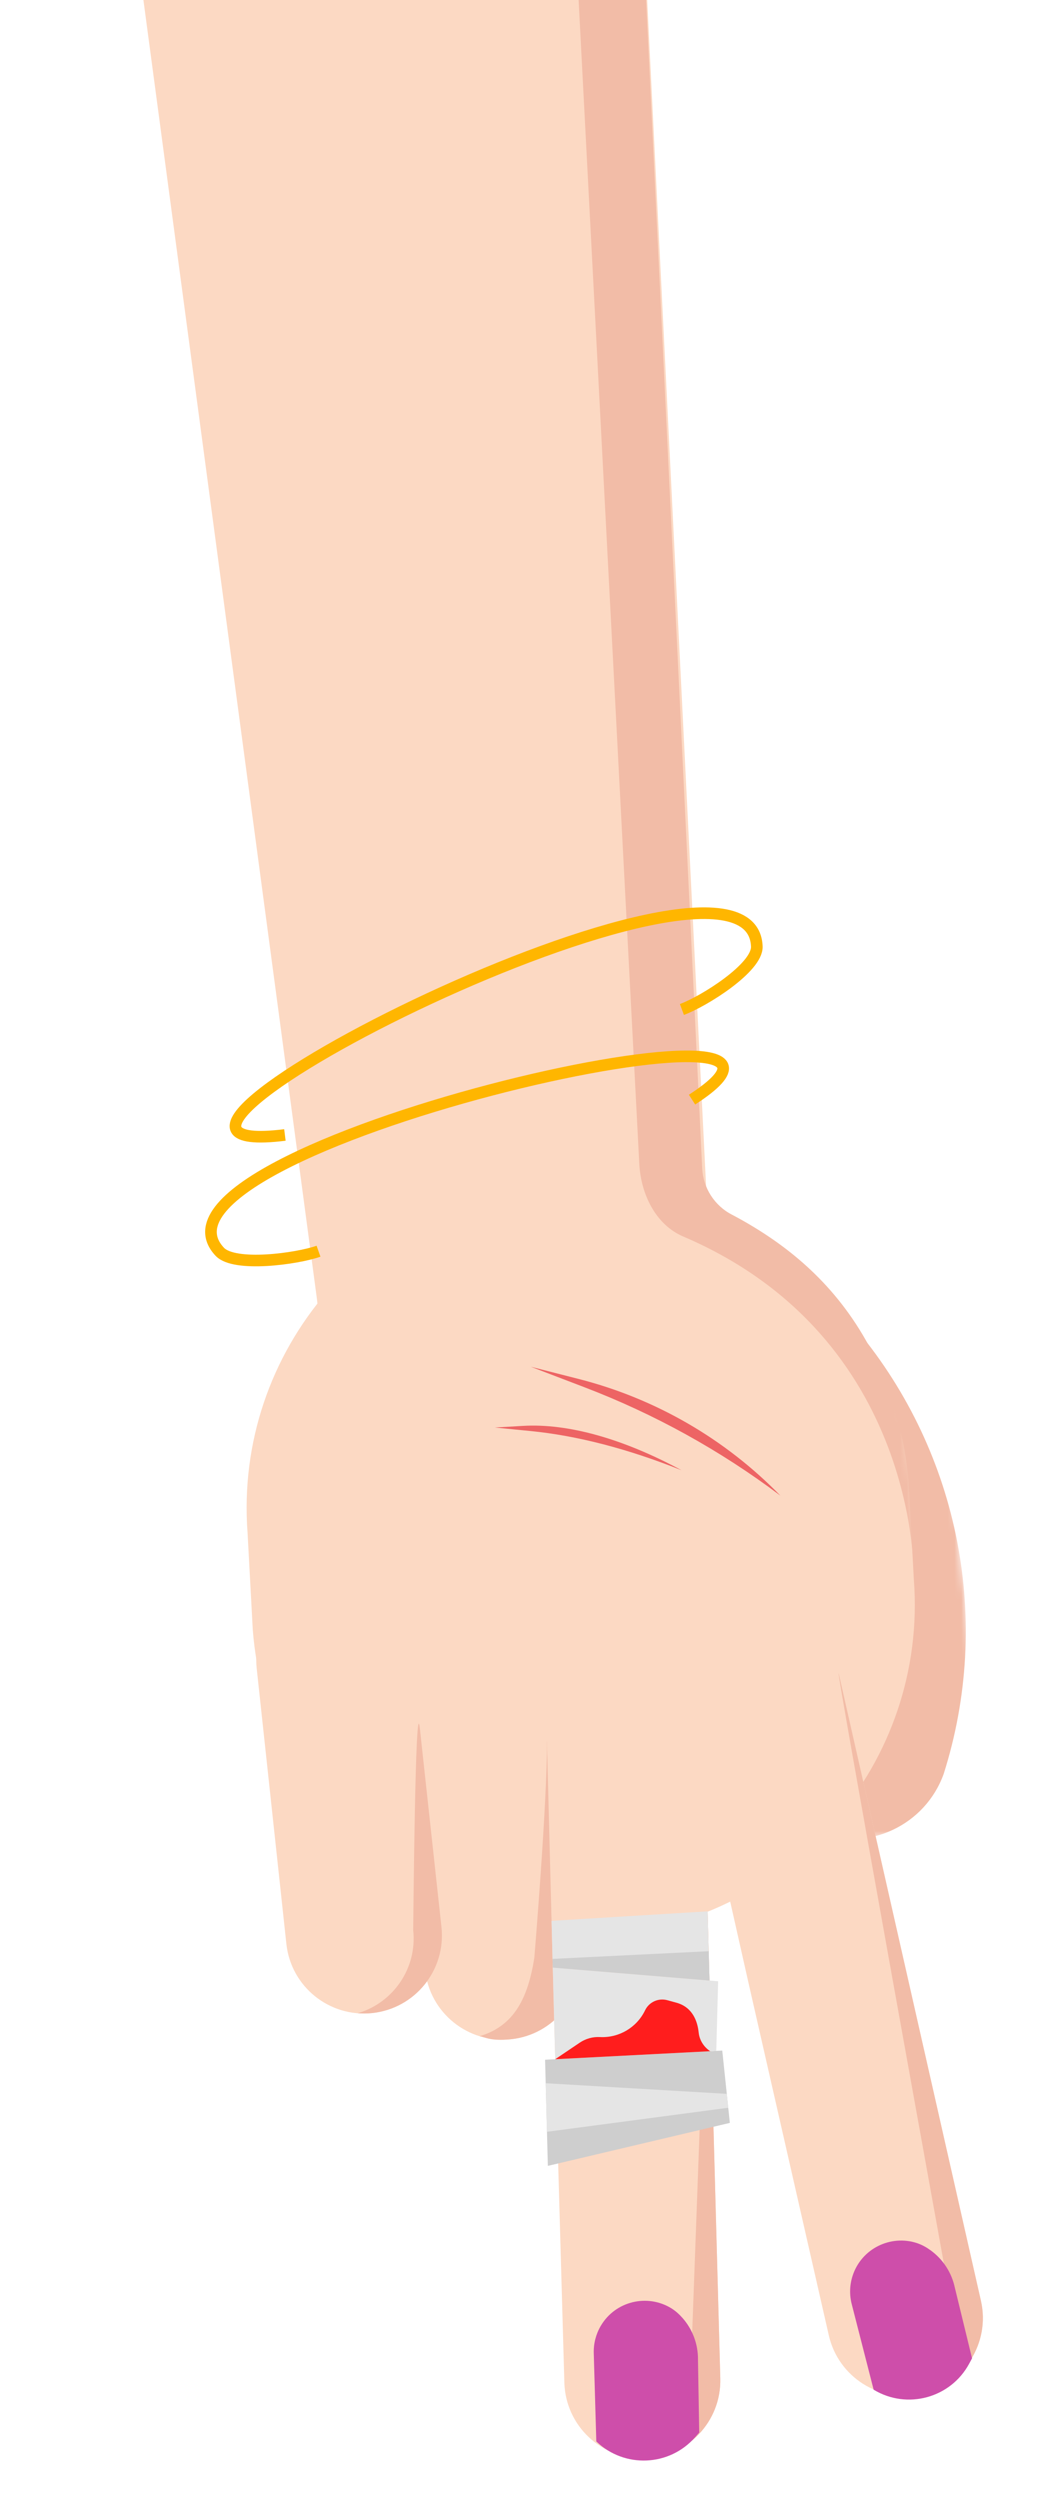 <svg width="155" height="368" viewBox="0 0 155 368" fill="none" xmlns="http://www.w3.org/2000/svg">
<mask id="mask0_0_10761" style="mask-type:luminance" maskUnits="userSpaceOnUse" x="99" y="188" width="47" height="85">
<path fill-rule="evenodd" clip-rule="evenodd" d="M145.546 268.662L107.772 272.633L99.346 192.467L137.121 188.497L145.546 268.662Z" fill="white"/>
</mask>
<g mask="url(#mask0_0_10761)">
<path fill-rule="evenodd" clip-rule="evenodd" d="M126.22 195.85L125.734 195.263C120.137 189.515 110.935 189.39 105.182 194.986C99.43 200.581 99.307 209.776 104.902 215.523L119.162 230.165L111.558 251.274C108.838 258.819 112.757 267.141 120.31 269.856C127.863 272.572 136.19 268.656 138.907 261.108L138.907 261.108C146.051 238.613 141.272 214.034 126.22 195.85Z" fill="#F2BCA7"/>
</g>
<path fill-rule="evenodd" clip-rule="evenodd" d="M81.436 173.364C54.564 175.389 34.419 198.798 36.443 225.653L37.206 239.842C39.232 266.697 62.652 286.822 89.527 284.794C116.398 282.769 136.542 259.36 134.519 232.505L133.754 218.318C131.73 191.461 108.306 171.336 81.436 173.364Z" fill="#FCD9C3"/>
<mask id="mask1_0_10761" style="mask-type:luminance" maskUnits="userSpaceOnUse" x="7" y="-119" width="116" height="340">
<path fill-rule="evenodd" clip-rule="evenodd" d="M122.53 212.316L42.012 220.779L7.276 -109.712L87.794 -118.175L122.53 212.316Z" fill="white"/>
</mask>
<g mask="url(#mask1_0_10761)">
<path fill-rule="evenodd" clip-rule="evenodd" d="M104.454 185.008L90.831 -89.286C89.154 -105.24 59.812 -115.234 43.846 -113.556C27.88 -111.878 8.635 -96.777 10.312 -80.823L46.637 191.085C48.314 207.041 62.616 218.614 78.582 216.936C94.548 215.257 106.131 200.964 104.454 185.008Z" fill="#FCD9C3"/>
</g>
<mask id="mask2_0_10761" style="mask-type:luminance" maskUnits="userSpaceOnUse" x="13" y="-120" width="123" height="362">
<path fill-rule="evenodd" clip-rule="evenodd" d="M135.483 232.404L50.213 241.366L13.247 -110.34L98.518 -119.302L135.483 232.404Z" fill="white"/>
</mask>
<g mask="url(#mask2_0_10761)">
<path fill-rule="evenodd" clip-rule="evenodd" d="M100.565 181.997C96.477 180.25 94.315 175.694 94.102 171.256L81.024 -79.546C79.347 -95.5 42.344 -104.686 26.378 -103.008C22.003 -102.548 17.976 -101.116 14.441 -98.986C19.001 -106.432 34.488 -112.572 43.846 -113.556C59.812 -115.234 89.153 -105.24 90.83 -89.286L103.364 171.973C103.503 174.868 105.182 177.454 107.75 178.801C122.145 186.354 135.69 200.399 134.519 232.505C134.519 232.505 135.581 196.962 100.565 181.997Z" fill="#F2BCA7"/>
</g>
<path fill-rule="evenodd" clip-rule="evenodd" d="M123.517 246.569C122.112 240.405 115.978 236.538 109.8 237.927C103.615 239.32 99.728 245.46 101.12 251.64L110.152 291.743C110.154 291.752 121.998 343.729 121.999 343.737C123.405 349.903 129.538 353.771 135.715 352.382C141.902 350.989 145.787 344.849 144.396 338.668L123.524 246.599C123.522 246.591 123.519 246.58 123.517 246.569Z" fill="#FCD9C3"/>
<path fill-rule="evenodd" clip-rule="evenodd" d="M140.113 339.643C140.113 339.643 122.112 240.405 123.517 246.569C123.519 246.58 123.521 246.591 123.523 246.599L144.396 338.668C145.787 344.849 141.902 350.989 135.715 352.382C134.994 352.544 134.274 352.628 133.561 352.651C138.476 350.48 141.337 345.081 140.113 339.643Z" fill="#F2BCA7"/>
<path fill-rule="evenodd" clip-rule="evenodd" d="M85.406 287.545L85.403 287.515L81.033 246.955C80.354 240.655 74.693 236.1 68.388 236.778C62.094 237.457 57.539 243.099 58.199 249.384L58.203 249.416L62.572 289.973C63.251 296.274 68.912 300.831 75.216 300.151C81.511 299.472 86.067 293.832 85.406 287.545Z" fill="#FCD9C3"/>
<path fill-rule="evenodd" clip-rule="evenodd" d="M78.648 288.207C78.65 288.196 78.649 288.218 78.648 288.207C78.648 288.207 80.579 264.994 80.508 256.303L82.043 255.55L85.403 287.515L85.406 287.545C86.067 293.832 81.513 299.489 75.217 300.151C72.037 300.485 71.292 299.76 70.591 299.705C75.805 298.17 77.735 293.888 78.648 288.207Z" fill="#F2BCA7"/>
<path fill-rule="evenodd" clip-rule="evenodd" d="M103.464 255.68C103.285 249.36 98.021 244.375 91.691 244.537C85.352 244.702 80.346 249.97 80.508 256.303L81.567 297.397C81.567 297.406 83.074 350.693 83.074 350.702C83.253 357.023 88.517 362.009 94.846 361.846C101.185 361.681 106.191 356.413 106.028 350.08L103.465 255.71C103.464 255.701 103.464 255.691 103.464 255.68Z" fill="#FCD9C3"/>
<path fill-rule="evenodd" clip-rule="evenodd" d="M64.988 283.69L64.985 283.66L60.616 243.103C59.936 236.802 54.275 232.245 47.971 232.925C41.676 233.604 37.121 239.244 37.782 245.531L37.785 245.561L42.154 286.12C42.834 292.421 48.495 296.976 54.799 296.299C61.094 295.62 65.649 289.978 64.988 283.69Z" fill="#FCD9C3"/>
<path fill-rule="evenodd" clip-rule="evenodd" d="M60.827 284.128L60.824 284.098C60.824 284.098 61.128 248.145 61.808 254.445L64.985 283.66L64.988 283.69C65.649 289.978 61.093 295.62 54.799 296.299C54.075 296.377 53.362 296.378 52.661 296.321C57.875 294.786 61.414 289.717 60.827 284.128Z" fill="#F2BCA7"/>
<path fill-rule="evenodd" clip-rule="evenodd" d="M101.638 350.205C101.638 350.205 104.16 281.319 104.161 281.327L106.028 350.08C106.191 356.413 101.185 361.681 94.846 361.846C94.107 361.865 93.384 361.808 92.681 361.691C97.924 360.517 101.781 355.776 101.638 350.205Z" fill="#F2BCA7"/>
<path fill-rule="evenodd" clip-rule="evenodd" d="M128.598 351.733L125.38 339.172C125.021 337.796 125.06 336.347 125.494 334.993C126.795 330.935 131.142 328.875 135 330.166C135.708 330.403 136.365 330.772 136.97 331.21C138.804 332.535 140.08 334.494 140.549 336.707L143.084 347.121L142.662 347.904C139.934 352.967 133.518 354.713 128.598 351.733Z" fill="#CE4EAA"/>
<path fill-rule="evenodd" clip-rule="evenodd" d="M87.776 359.354L87.402 346.393C87.354 344.973 87.711 343.567 88.433 342.342C90.594 338.669 95.287 337.614 98.767 339.721C99.405 340.108 99.965 340.613 100.459 341.172C101.957 342.868 102.77 345.06 102.741 347.322L102.923 358.038L102.339 358.709C98.563 363.049 91.92 363.343 87.776 359.354Z" fill="#CE4EAA"/>
<path d="M101.866 161.851C130.146 143.591 17.854 168.853 32.352 184.247C34.507 186.536 43.678 185.293 46.885 184.164" stroke="#FFB600" stroke-width="1.71"/>
<path d="M41.939 167.054C6.724 171.437 110.636 118.394 111.403 139.315C111.517 142.425 103.653 147.376 100.377 148.584" stroke="#FFB600" stroke-width="1.71"/>
<path fill-rule="evenodd" clip-rule="evenodd" d="M107.433 312.464L80.644 318.791L80.236 303.169L106.315 301.82L107.433 312.464Z" fill="#CECECE"/>
<path fill-rule="evenodd" clip-rule="evenodd" d="M105.435 301.866L81.728 303.092L81.367 289.609L105.709 291.618L105.435 301.866Z" fill="#E5E5E5"/>
<path fill-rule="evenodd" clip-rule="evenodd" d="M104.161 281.327L81.189 282.725L81.366 289.609L104.437 291.514L104.161 281.327Z" fill="#E5E5E5"/>
<path fill-rule="evenodd" clip-rule="evenodd" d="M104.32 287.196L81.333 288.326L81.366 289.609L104.437 291.514L104.32 287.196Z" fill="#CECECE"/>
<path fill-rule="evenodd" clip-rule="evenodd" d="M80.513 313.773L107.199 310.236L106.984 308.19L80.326 306.627L80.513 313.773Z" fill="#E5E5E5"/>
<path fill-rule="evenodd" clip-rule="evenodd" d="M114.874 220.143C106.75 211.791 96.473 205.847 85.179 202.967L78.147 201.174L86.021 204.183C96.339 208.125 106.052 213.498 114.874 220.143Z" fill="#ED6464"/>
<path fill-rule="evenodd" clip-rule="evenodd" d="M100.316 216.4C91.695 211.745 83.618 209.485 76.978 209.873L72.844 210.114L78.086 210.63C84.955 211.307 92.439 213.249 100.316 216.4Z" fill="#ED6464"/>
<path fill-rule="evenodd" clip-rule="evenodd" d="M104.538 301.912C103.593 301.288 102.957 300.281 102.842 299.156C102.683 297.605 102.004 295.418 99.515 294.76L98.226 294.406C96.919 294.047 95.542 294.673 94.954 295.894C93.735 298.425 91.114 299.978 88.306 299.831C87.256 299.776 86.216 300.065 85.345 300.652L81.728 303.092L104.538 301.912Z" fill="#FF1D1D"/>
</svg>
